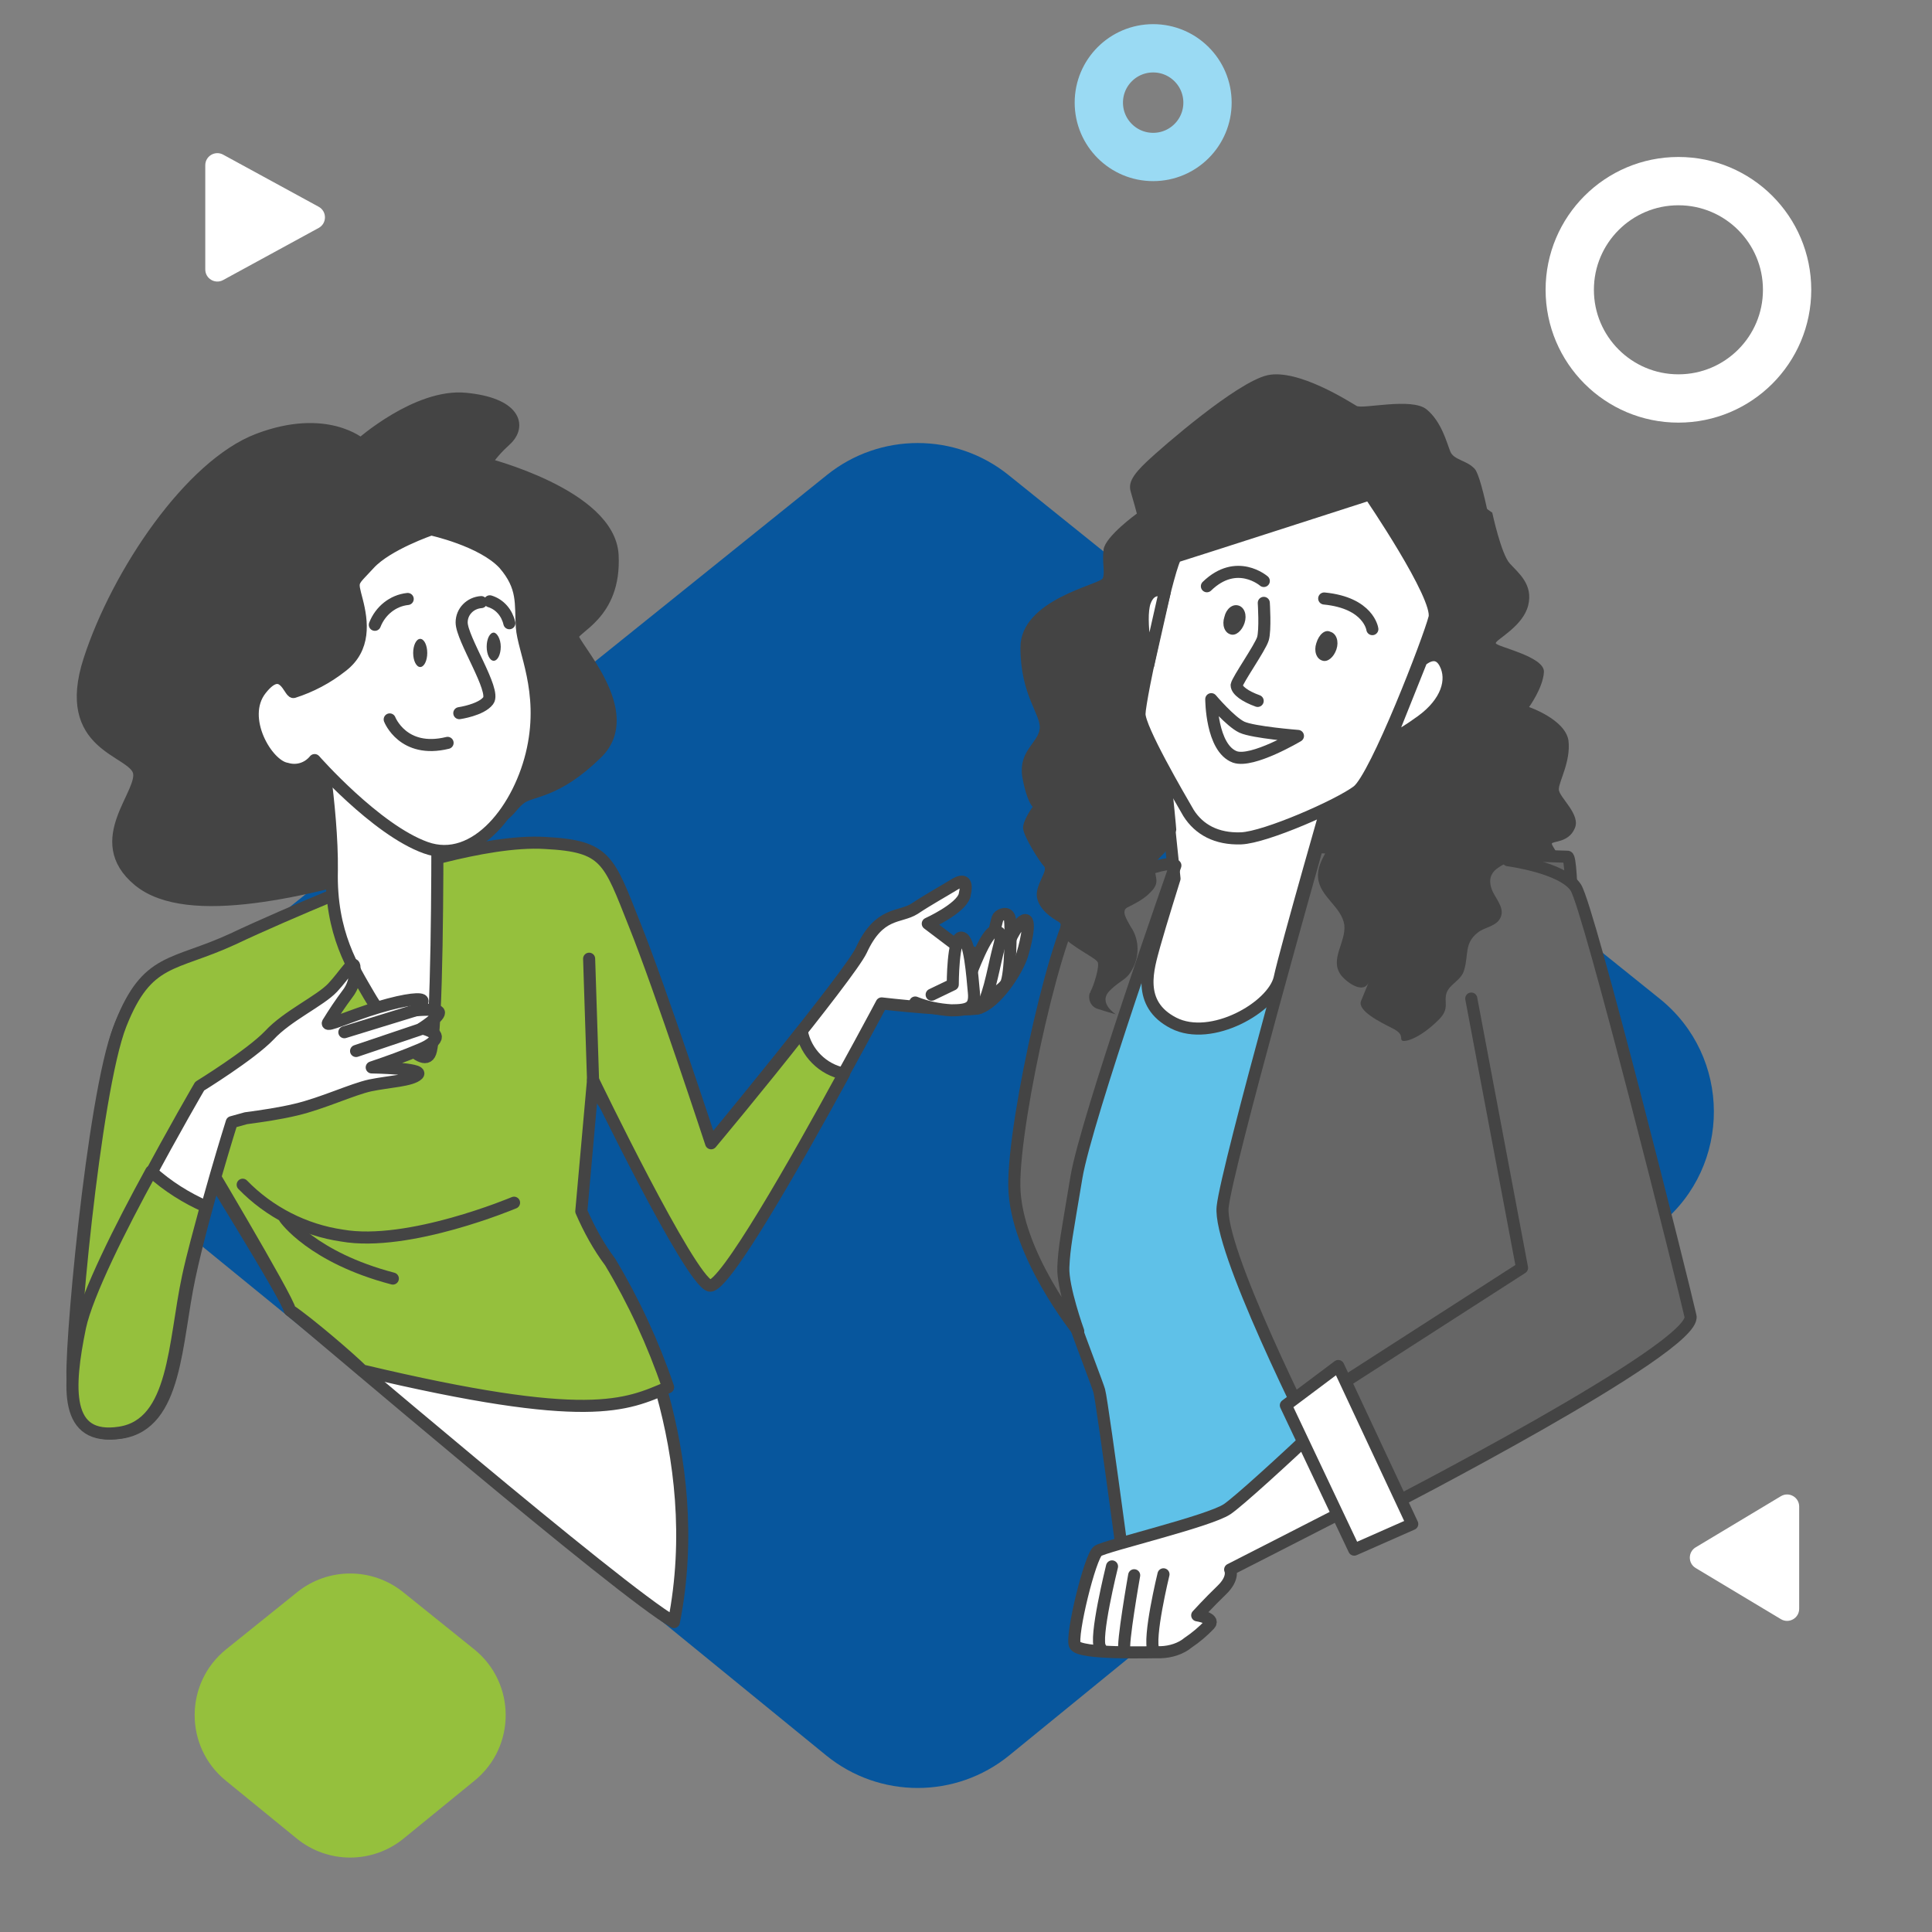 <svg width="160" height="160" viewBox="0 0 160 160" fill="none" xmlns="http://www.w3.org/2000/svg">
<rect x="0" y="0" width="160" height="160" fill="#808080" stroke="none"/>
<g clip-path="url(#clip0_958_225)">
<path d="M68.48 39.339C72.871 35.807 79.129 35.807 83.52 39.339L137.456 82.716C143.402 87.498 143.434 96.541 137.522 101.365L83.586 145.371C79.17 148.973 72.83 148.973 68.414 145.371L14.478 101.365C8.566 96.541 8.598 87.498 14.544 82.716L68.48 39.339Z" fill="#07569D"/>
<path d="M116.045 51.957L114.957 49.71" stroke="#444444" stroke-linecap="round" stroke-linejoin="round"/>
<path d="M120.612 40.358L111.477 36.806L104.59 72.691H128.876C129.094 72.401 129.239 72.039 129.311 71.604C129.311 71.024 128.514 70.082 128.514 69.864C128.586 69.647 129.891 69.791 130.399 68.632C130.979 67.472 129.094 66.022 129.094 65.369C129.094 64.717 130.109 63.049 129.891 61.309C129.601 59.569 126.629 58.555 126.629 58.555C126.629 58.555 127.789 56.96 127.861 55.655C127.934 54.35 123.874 53.552 123.874 53.262C123.874 52.972 126.121 51.885 126.556 50.145C126.991 48.405 125.759 47.463 125.034 46.665C124.309 45.868 123.584 42.46 123.584 42.46L120.612 40.358Z" fill="#444444"/>
<path d="M107.345 85.74C106.983 89.8 107.998 104.009 107.998 104.009C109.085 111.404 114.5 119.5 114.5 119.5C105 127.5 104 128 94 136.5C94 136.5 91.323 116.189 91.033 115.174C90.743 114.159 86.394 103.284 86.756 101.834C87.118 100.384 91.758 77.403 91.758 77.403L97.268 72.763L101.98 72.618L108.577 72.401C108.65 72.401 107.708 81.753 107.345 85.74Z" fill="#5FC1E8" stroke="#444444" stroke-linecap="round" stroke-linejoin="round"/>
<path d="M101.255 67.181C99.878 66.601 96.108 61.599 96.108 61.599L97.268 72.764C97.268 72.764 96.108 76.461 95.601 78.273C95.093 80.158 94.078 83.131 97.195 84.725C100.313 86.32 105.388 83.421 105.968 81.028C106.475 78.636 110.462 64.789 110.462 64.789C110.462 64.789 102.633 67.761 101.255 67.181Z" fill="white" stroke="#444444" stroke-linecap="round" stroke-linejoin="round"/>
<path d="M89.511 74.721C87.771 75.736 83.928 92.628 84.001 98.21C84.073 103.792 89.293 110.244 89.293 110.244C89.293 110.244 87.988 106.62 88.061 104.952C88.133 103.285 88.351 102.27 89.148 97.485C89.946 92.7 97.34 71.676 97.34 71.676C97.34 71.676 96.615 70.661 89.511 74.721Z" fill="#666666" stroke="#444444" stroke-linecap="round" stroke-linejoin="round"/>
<path d="M123.874 45.795C123.874 45.795 122.786 39.56 122.134 38.835C121.481 38.11 120.394 38.11 120.104 37.385C119.814 36.66 119.379 34.92 118.147 33.906C116.914 32.891 112.854 33.906 112.347 33.616C111.839 33.326 107.49 30.498 104.952 31.078C102.415 31.658 96.253 37.023 95.02 38.183C93.788 39.343 93.425 39.995 93.643 40.72C93.86 41.445 94.15 42.533 94.15 42.533C94.15 42.533 91.54 44.417 91.395 45.505C91.251 46.592 91.54 47.39 91.323 47.897C91.106 48.405 84.508 49.637 84.508 53.625C84.508 57.612 86.248 59.207 86.103 60.367C85.958 61.527 84.363 62.179 84.653 64.281C85.016 66.384 85.523 66.819 85.523 66.819C85.523 66.819 84.726 67.906 84.726 68.559C84.726 69.211 86.103 71.386 86.466 71.749C86.828 72.111 85.668 73.344 85.886 74.359C86.103 75.374 87.118 76.026 87.626 76.316C88.133 76.606 87.481 76.751 88.061 77.548C88.641 78.346 90.671 79.288 90.888 79.651C91.106 79.941 90.598 81.608 90.308 82.116C90.308 82.188 90.308 82.188 90.236 82.261C90.091 82.841 90.38 83.421 90.96 83.566C91.613 83.783 92.41 84.001 92.41 84.001C92.41 84.001 90.888 83.058 91.903 82.043C92.918 81.028 93.353 81.246 93.933 79.941C94.368 78.926 94.295 77.693 93.643 76.751C93.28 76.098 92.845 75.446 93.353 75.156C93.933 74.866 94.513 74.576 95.02 74.141C95.383 73.779 95.89 73.416 95.745 72.691C95.673 71.966 95.31 71.966 95.673 71.459C95.89 71.169 96.18 70.879 96.47 70.589C96.47 70.589 97.413 68.994 97.413 68.704C97.413 68.414 96.47 59.207 96.47 59.207L111.984 43.475L115.319 48.187" fill="#444444"/>
<path d="M129.819 70.951C130.689 70.951 130 106 130 106C123 114 110.758 123 110.5 122.5C108.108 117.86 100.893 103.357 101.255 99.95C101.618 96.543 109.085 70.154 109.085 70.154C109.085 70.154 129.021 70.951 129.819 70.951Z" fill="#666666" stroke="#444444" stroke-linecap="round" stroke-linejoin="round"/>
<path d="M113.139 122.123C112.658 120.173 111.297 118.605 109.368 118.039C106.399 120.855 102.552 124.364 101.625 124.985C100.128 125.989 91.564 128.01 90.922 128.441C90.281 128.871 88.679 135.421 89.014 136.229C89.35 137.038 95.395 136.808 96.133 136.83C96.942 136.804 97.799 136.54 98.392 136.039C99.034 135.609 99.628 135.107 100.174 134.534C100.649 134.01 99.148 133.775 99.148 133.775C99.148 133.775 100.098 132.726 101.166 131.699C102.235 130.673 101.876 129.984 101.876 129.984C101.876 129.984 107.653 127.041 113.572 124.003C113.452 123.36 113.331 122.718 113.139 122.123Z" fill="white" stroke="#444444" stroke-linecap="round" stroke-linejoin="round"/>
<path d="M92.092 129.723C92.092 129.723 90.584 135.797 91.133 136.462L92.092 129.723Z" fill="white"/>
<path d="M92.092 129.723C92.092 129.723 90.584 135.797 91.133 136.462" stroke="#444444" stroke-linecap="round" stroke-linejoin="round"/>
<path d="M93.927 130.456C93.927 130.456 92.894 136.314 93.133 136.671L93.927 130.456Z" fill="white"/>
<path d="M93.927 130.456C93.927 130.456 92.894 136.314 93.133 136.671" stroke="#444444" stroke-linecap="round" stroke-linejoin="round"/>
<path d="M96.355 130.378C96.355 130.378 95.059 135.69 95.538 136.712L96.355 130.378Z" fill="white"/>
<path d="M96.355 130.378C96.355 130.378 95.059 135.69 95.538 136.712" stroke="#444444" stroke-linecap="round" stroke-linejoin="round"/>
<path d="M121.844 82.696L126.049 105L110.5 115L114.5 125C114.5 125 140.58 111.61 140 109C139.42 106.39 131.588 75.168 130.5 73.5C129.413 71.833 124.889 71.241 124.889 71.241" fill="#666666"/>
<path d="M121.844 82.696L126.049 105L110.5 115L114.5 125C114.5 125 140.58 111.61 140 109C139.42 106.39 131.588 75.168 130.5 73.5C129.413 71.833 124.889 71.241 124.889 71.241" stroke="#444444" stroke-linecap="round" stroke-linejoin="round"/>
<path d="M106.489 116.381L112.149 128.334L116.956 126.213L110.83 113.127L106.489 116.381Z" fill="white" stroke="#444444" stroke-linecap="round" stroke-linejoin="round"/>
<path d="M112.202 62.034C112.129 62.759 111.912 64.789 111.187 65.296C110.535 65.804 110.027 67.254 110.027 67.254C110.027 67.254 110.1 67.979 110.245 68.631C110.607 70.081 109.012 71.096 109.157 72.691C109.302 74.286 111.114 75.084 111.332 76.606C111.477 78.056 110.1 79.433 111.042 80.738C111.477 81.318 112.927 82.406 113.362 81.318L112.709 82.913C112.419 83.711 114.304 84.653 115.319 85.16C116.334 85.668 115.899 86.031 116.117 86.175C116.334 86.32 117.567 86.031 119.162 84.436C120.104 83.493 119.524 82.986 119.814 82.188C120.104 81.463 121.046 81.173 121.264 80.303C121.626 79.071 121.264 78.128 122.351 77.258C122.931 76.751 124.019 76.751 124.309 75.881C124.599 75.084 123.729 74.286 123.511 73.561C122.786 71.314 126.194 71.604 126.629 69.936C126.991 68.341 126.339 63.774 126.339 63.774" fill="#444444"/>
<path d="M97.413 46.085C96.906 46.23 94.368 57.902 94.368 59.134C94.368 60.367 97.63 65.949 98.428 67.326C99.298 68.704 100.748 69.501 102.778 69.429C104.808 69.356 110.897 66.674 112.42 65.514C113.942 64.354 118.364 52.899 118.799 51.16C119.234 49.42 113.435 40.938 113.435 40.938C113.435 40.938 97.92 45.94 97.413 46.085Z" fill="white" stroke="#444444" stroke-linecap="round" stroke-linejoin="round"/>
<path d="M104.155 58.047C103.14 57.684 102.415 57.177 102.415 56.742C102.487 56.307 104.372 53.625 104.59 52.9C104.807 52.175 104.662 49.927 104.662 49.927" stroke="#444444" stroke-linecap="round" stroke-linejoin="round"/>
<path d="M115.102 61.237C115.102 61.237 115.609 61.237 117.712 59.714C119.814 58.192 120.394 56.307 119.669 54.929C118.944 53.552 117.712 54.712 117.712 54.712L115.102 61.237Z" fill="white" stroke="#444444" stroke-linecap="round" stroke-linejoin="round"/>
<path d="M95.093 55.074C95.093 55.074 94.296 51.377 94.803 49.855C95.311 48.405 96.47 48.985 96.47 48.985L95.093 55.074Z" fill="white" stroke="#444444" stroke-linecap="round" stroke-linejoin="round"/>
<path d="M102.27 62.687C100.313 61.962 100.313 57.902 100.313 57.902C100.313 57.902 101.908 59.787 102.85 60.222C103.793 60.657 107.49 60.947 107.49 60.947C107.49 60.947 103.72 63.194 102.27 62.687Z" fill="white" stroke="#444444" stroke-linecap="round" stroke-linejoin="round"/>
<path d="M109.665 49.565C113.362 49.927 113.652 52.102 113.652 52.102L109.665 49.565Z" fill="white"/>
<path d="M109.665 49.565C113.362 49.927 113.652 52.102 113.652 52.102" stroke="#444444" stroke-linecap="round" stroke-linejoin="round"/>
<path d="M99.95 48.55C102.415 46.157 104.663 48.115 104.663 48.115L99.95 48.55Z" fill="white"/>
<path d="M99.95 48.55C102.415 46.157 104.663 48.115 104.663 48.115" stroke="#444444" stroke-linecap="round" stroke-linejoin="round"/>
<path d="M110.172 52.32C110.68 52.465 110.897 53.117 110.68 53.77C110.462 54.422 109.955 54.857 109.52 54.712C109.012 54.567 108.795 53.915 109.012 53.262C109.23 52.537 109.737 52.102 110.172 52.32Z" fill="#444444"/>
<path d="M102.56 50.145C103.068 50.29 103.285 50.942 103.068 51.595C102.85 52.247 102.343 52.682 101.908 52.537C101.4 52.392 101.183 51.74 101.4 51.087C101.545 50.435 102.053 50 102.56 50.145Z" fill="#444444"/>
<path d="M29.878 36.782C29.878 36.782 34.541 32.637 38.556 33.026C42.572 33.414 43.219 35.228 41.859 36.458C41.212 37.041 40.629 37.689 40.175 38.401C40.175 38.401 50.473 40.992 50.732 45.978C50.991 50.965 47.429 51.937 47.429 52.714C47.429 53.491 52.869 58.996 49.437 62.364C46.004 65.731 43.996 65.408 43.09 66.12C42.183 66.832 42.377 67.221 40.758 68.063C39.139 68.84 40.758 69.294 33.181 71.496C25.603 73.698 15.565 76.288 11.485 72.92C7.405 69.553 12.068 65.667 11.485 63.853C10.902 62.04 5.073 61.846 7.405 54.657C9.736 47.468 15.759 38.531 21.394 36.393C27.028 34.256 29.878 36.782 29.878 36.782Z" fill="#444444" stroke="#444444" stroke-linecap="round" stroke-linejoin="round"/>
<path d="M31.824 72.672C31.824 72.672 24.053 75.78 19.131 78.112C14.209 80.443 12.071 79.601 9.869 85.171C7.667 90.741 5.66 113.02 6.048 114.509C6.437 115.999 9.869 117.424 11.424 115.74C12.913 114.056 15.957 94.886 15.957 94.886C15.957 94.886 24 107.788 24 108.5C26.5 110.5 51.28 131.746 55.809 134.334C58.572 120.334 52.29 107.644 50.347 104.859C49.376 103.564 48.598 102.139 47.951 100.65L48.922 89.769C48.922 89.769 58.316 103.482 60 104C61.684 104.518 73.014 83.099 73.014 83.099C73.014 83.099 79.685 83.876 81.045 83.487C82.47 83.099 84.283 80.379 84.672 79.019C85.061 77.723 85.449 75.716 84.672 76.298C83.895 76.881 82.988 79.342 82.988 79.342C82.988 79.342 80.268 79.148 78.973 78.112L76.835 76.493C76.835 76.493 79.555 75.262 79.879 74.161C80.138 73.06 79.879 72.736 79.037 73.254C78.195 73.773 76.9 74.485 75.734 75.262C74.504 76.039 72.82 75.457 71.331 78.695C70.359 80.767 58.702 94.886 58.702 94.886C58.702 94.886 54.492 82.062 52.355 76.752C50.217 71.376 50.023 70.275 44.971 70.016C39.92 69.757 31.824 72.672 31.824 72.672Z" fill="white" stroke="#444444" stroke-linecap="round" stroke-linejoin="round"/>
<path d="M81.43 82.765C81.43 82.765 82.919 82.117 83.308 81.469C83.697 80.822 83.761 76.742 83.632 76.094C83.502 75.446 82.855 75.705 82.66 75.964C82.466 76.224 81.689 80.498 81.559 81.534C81.495 81.987 81.43 82.376 81.43 82.765Z" fill="white" stroke="#444444" stroke-linecap="round" stroke-linejoin="round"/>
<path d="M80.329 80.822C80.329 80.822 81.689 77.066 82.401 77.13C83.114 77.195 82.919 77.648 82.596 78.944C82.272 80.239 81.754 83.218 81.106 83.477C80.458 83.736 79.422 83.024 79.422 83.024L80.329 80.822Z" fill="white" stroke="#444444" stroke-linecap="round" stroke-linejoin="round"/>
<path d="M77.156 82.376L78.904 81.534C78.904 81.534 78.904 77.584 79.617 77.648C80.329 77.713 80.523 80.886 80.653 82.182C80.782 83.477 80.199 83.671 78.775 83.671C77.738 83.606 76.767 83.412 75.795 83.024" fill="white"/>
<path d="M77.156 82.376L78.904 81.534C78.904 81.534 78.904 77.584 79.617 77.648C80.329 77.713 80.523 80.886 80.653 82.182C80.782 83.477 80.199 83.671 78.775 83.671C77.738 83.606 76.767 83.412 75.795 83.024" stroke="#444444" stroke-linecap="round" stroke-linejoin="round"/>
<path d="M66.405 85.42C62.907 89.889 58.892 94.681 58.892 94.681C58.892 94.681 54.682 81.858 52.545 76.547C50.408 71.172 50.214 70.071 45.162 69.812C40.11 69.488 31.95 72.338 31.95 72.338C31.95 72.338 24.178 75.446 19.256 77.778C14.334 80.044 12.197 79.267 9.995 84.837C7.793 90.407 5.785 112.686 6.174 114.175C6.563 115.665 9.995 117.09 11.549 115.406C13.104 113.722 16.083 94.552 16.083 94.552C16.083 94.552 24 107.788 24 108.5C25.5 109.5 29 112.5 30 113.5C48.782 117.969 51.833 116.377 55.33 114.888C54.099 111.261 52.48 107.764 50.537 104.525C49.566 103.23 48.789 101.805 48.141 100.316L49.113 89.435C49.113 89.435 57.079 105.95 58.762 106.468C59.928 106.792 66.016 96.041 69.902 88.917C68.153 88.593 66.728 87.168 66.405 85.42Z" fill="#95C03D" stroke="#444444" stroke-linecap="round" stroke-linejoin="round"/>
<path d="M49.113 89.435L48.789 79.397" stroke="#444444" stroke-linecap="round" stroke-linejoin="round"/>
<path d="M20.098 98.114C22.3 100.381 25.215 101.87 28.323 102.323C33.828 103.295 42.571 99.603 42.571 99.603" stroke="#444444" stroke-linecap="round" stroke-linejoin="round"/>
<path d="M23.596 100.898C23.596 100.898 25.862 104.137 32.533 105.885" stroke="#444444" stroke-linecap="round" stroke-linejoin="round"/>
<path d="M26.251 59.709C26.251 59.709 27.546 66.897 27.482 72.079C27.352 77.324 29.295 80.239 30.525 82.376C31.756 84.513 35.059 88.852 35.642 87.168C36.225 85.549 36.225 71.366 36.225 68.516C36.225 65.667 36.354 63.465 36.354 63.465C36.354 63.465 27.87 57.507 26.251 59.709Z" fill="white" stroke="#444444" stroke-linecap="round" stroke-linejoin="round"/>
<path d="M35.706 43.841C35.706 43.841 32.08 45.072 30.59 46.691C29.101 48.31 29.101 47.986 29.554 49.735C30.007 51.483 30.266 53.685 28.323 55.175C27.093 56.147 25.733 56.859 24.308 57.312C23.984 57.377 23.401 54.786 21.588 57.118C19.775 59.449 22.106 63.4 23.725 63.659C24.567 63.918 25.474 63.659 26.057 62.947C26.057 62.947 31.108 68.711 35.253 70.2C39.398 71.69 43.09 66.897 44.126 62.04C45.162 57.183 43.349 53.88 43.219 51.937C43.09 49.994 43.413 48.634 41.73 46.691C39.916 44.748 35.706 43.841 35.706 43.841Z" fill="white" stroke="#444444" stroke-linecap="round" stroke-linejoin="round"/>
<path d="M39.851 49.864C38.945 49.929 38.232 50.641 38.232 51.548C38.232 52.908 41.082 57.183 40.434 58.025C39.851 58.802 38.038 59.061 38.038 59.061" stroke="#444444" stroke-linecap="round" stroke-linejoin="round"/>
<path d="M32.274 59.579C32.274 59.579 33.375 62.429 37.067 61.522" stroke="#444444" stroke-linecap="round" stroke-linejoin="round"/>
<path d="M33.764 49.605C32.533 49.735 31.497 50.577 31.043 51.743" stroke="#444444" stroke-linecap="round" stroke-linejoin="round"/>
<path d="M40.564 49.799C41.406 50.058 41.989 50.771 42.183 51.613" stroke="#444444" stroke-linecap="round" stroke-linejoin="round"/>
<path d="M34.8 55.24C35.122 55.24 35.383 54.718 35.383 54.074C35.383 53.43 35.122 52.908 34.8 52.908C34.478 52.908 34.217 53.43 34.217 54.074C34.217 54.718 34.478 55.24 34.8 55.24Z" fill="#444444"/>
<path d="M41.47 53.556C41.47 54.203 41.211 54.722 40.888 54.722C40.564 54.722 40.305 54.203 40.305 53.556C40.305 52.908 40.564 52.39 40.888 52.39C41.147 52.39 41.47 52.908 41.47 53.556Z" fill="#444444"/>
<path d="M16.536 89.953C16.536 89.953 20.746 87.363 22.3 85.744C23.79 84.124 26.51 82.894 27.546 81.793C28.582 80.692 29.36 79.267 29.36 80.174C29.489 80.951 29.23 81.728 28.777 82.311C28.194 83.088 27.676 83.865 27.158 84.707C26.963 85.096 28.971 84.124 31.367 83.412C33.764 82.7 34.994 82.635 34.994 82.894C34.994 83.153 34.411 83.671 34.411 83.671C34.411 83.671 36.354 83.477 36.354 83.865C36.354 84.254 34.929 85.161 34.929 85.161C34.929 85.161 36.419 85.485 36.03 86.067C35.642 86.65 34.735 86.909 33.828 87.298C32.533 87.816 30.785 88.399 30.785 88.399C30.785 88.399 35.124 88.464 34.605 88.982C34.087 89.5 32.209 89.565 30.655 89.888C29.165 90.212 26.704 91.378 24.502 91.896C23.142 92.22 21.782 92.414 20.357 92.609L19.192 92.933C19.192 92.933 16.86 100.316 15.694 105.756C14.529 111.196 14.658 117.931 10.06 118.644C5.462 119.356 5.721 114.887 6.757 109.901C7.793 104.914 16.536 89.953 16.536 89.953Z" fill="white" stroke="#444444" stroke-linecap="round" stroke-linejoin="round"/>
<path d="M34.411 83.671L28.518 85.485" stroke="#444444" stroke-linecap="round" stroke-linejoin="round"/>
<path d="M34.864 85.226L29.489 87.039" stroke="#444444" stroke-linecap="round" stroke-linejoin="round"/>
<path d="M12.521 97.013C9.995 101.611 7.21 107.181 6.628 109.901C5.591 114.952 5.332 119.356 9.93 118.644C14.529 117.931 14.399 111.196 15.565 105.756C15.954 103.942 16.536 101.87 17.055 99.927C15.435 99.215 13.881 98.243 12.521 97.013Z" fill="#95C03D" stroke="#444444" stroke-linecap="round" stroke-linejoin="round"/>
<path d="M24.613 131.856C27.175 129.796 30.825 129.796 33.387 131.856L39.266 136.584C42.734 139.374 42.753 144.649 39.304 147.463L33.425 152.26C30.849 154.361 27.151 154.361 24.575 152.26L18.696 147.463C15.247 144.649 15.265 139.374 18.734 136.584L24.613 131.856Z" fill="#95C03D"/>
<path d="M26.39 17.122C27.085 17.501 27.085 18.499 26.39 18.878L18.479 23.193C17.812 23.557 17 23.075 17 22.316L17 13.684C17 12.925 17.812 12.443 18.479 12.807L26.39 17.122Z" fill="white"/>
<path d="M140.429 129.857C139.782 129.469 139.782 128.531 140.429 128.143L147.486 123.909C148.152 123.509 149 123.989 149 124.766L149 133.234C149 134.011 148.152 134.491 147.486 134.091L140.429 129.857Z" fill="white"/>
<circle cx="95.5" cy="8.5" r="4.5" stroke="#9ADAF3" stroke-width="4"/>
<circle cx="139" cy="24" r="9" stroke="white" stroke-width="4"/>
</g>
<defs>
<clipPath id="clip0_958_225">
<rect width="160" height="160" fill="white"/>
</clipPath>
</defs>
</svg>
